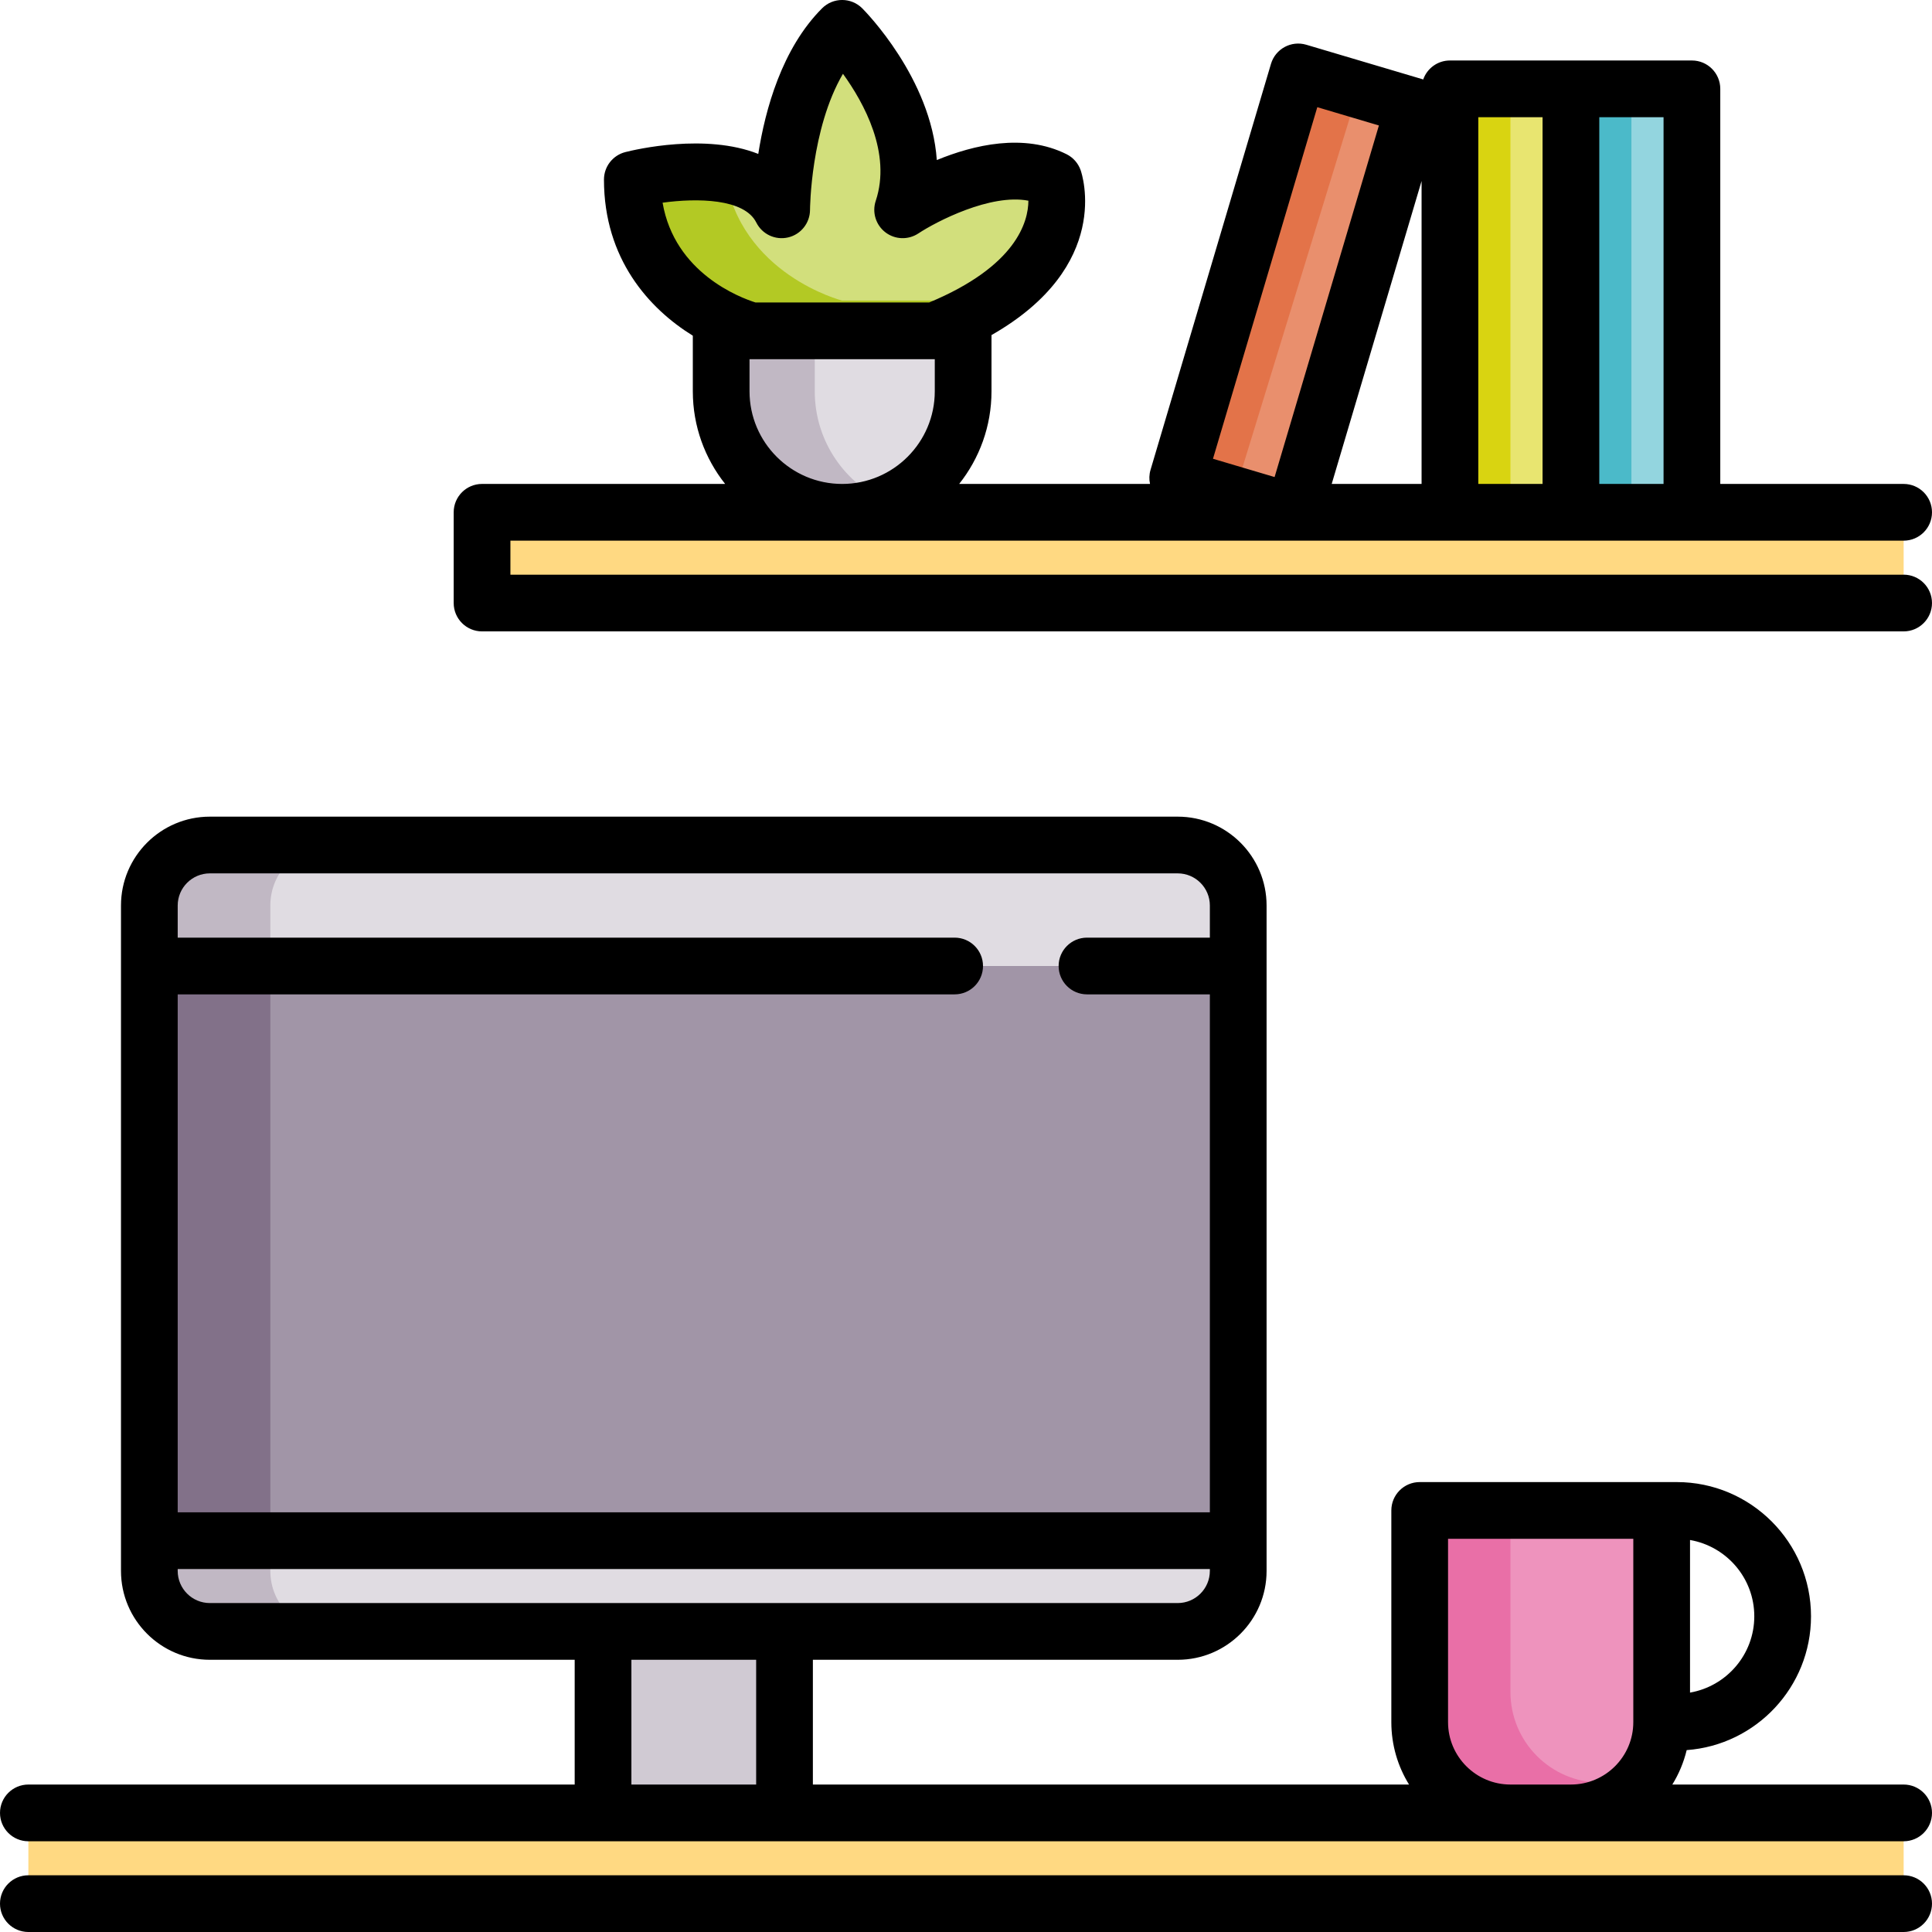 <svg height="512pt" viewBox="0 0 512 512" width="512pt" xmlns="http://www.w3.org/2000/svg"><path d="m159.812 432.344h48.094v48.094h-48.094zm0 0" fill="#d0cad3"/><path d="m312.109 432.344h-256.5c-8.855 0-16.031-7.176-16.031-16.031v-176.344c0-8.855 7.176-16.031 16.031-16.031h256.5c8.855 0 16.031 7.176 16.031 16.031v176.344c0 8.855-7.176 16.031-16.031 16.031zm0 0" fill="#e0dce2"/><path d="m71.641 416.312v-176.344c0-8.855 7.176-16.031 16.031-16.031h-32.062c-8.855 0-16.031 7.176-16.031 16.031v176.344c0 8.855 7.176 16.031 16.031 16.031h32.062c-8.855 0-16.031-7.176-16.031-16.031zm0 0" fill="#c1b8c4"/><path d="m39.578 256h288.562v152.297h-288.562zm0 0" fill="#a195a7"/><path d="m39.578 256h32.062v152.297h-32.062zm0 0" fill="#827189"/><path d="m416.312 480.438h-16.031c-13.281 0-24.047-10.766-24.047-24.047v-56.109h64.125v56.109c0 13.281-10.766 24.047-24.047 24.047zm0 0" fill="#ee93bd"/><path d="m424.328 472.422c-13.281 0-24.047-10.766-24.047-24.047v-48.094h-24.047v56.109c0 13.281 10.766 24.047 24.047 24.047h16.031c7.121 0 13.516-3.098 17.918-8.016zm0 0" fill="#e96fa7"/><path d="m127.75 135.766h376.734v24.047h-376.734zm0 0" fill="#ffd982"/><path d="m416.312 23.547h32.062v112.219h-32.062zm0 0" fill="#93d5df"/><path d="m416.312 23.547h16.031v112.219h-16.031zm0 0" fill="#4bbac9"/><path d="m384.25 23.547h32.062v112.219h-32.062zm0 0" fill="#e8e570"/><path d="m384.25 23.547h16.031v112.219h-16.031zm0 0" fill="#d9d411"/><path d="m344.035 19.047 30.738 9.117-31.918 107.586-30.738-9.121zm0 0" fill="#e98f6d"/><path d="m344.031 19.062-31.922 107.582 14.953 4.438 32.918-107.289zm0 0" fill="#e37349"/><path d="m199.133 87.672s-31.562-8.016-31.562-40.078c0 0 31.562-8.016 39.578 8.016 0 0 0-32.062 16.031-48.094 0 0 24.047 24.047 16.031 48.094 0 0 24.047-16.031 40.078-8.016 0 0 8.516 24.047-31.562 40.078zm0 0" fill="#d2df7c"/><path d="m223.18 79.656s-27.113-6.906-31.066-33.465c-11.461-1.914-24.543 1.402-24.543 1.402 0 32.062 31.562 40.078 31.562 40.078h48.594c6.289-2.516 11.383-5.23 15.5-8.016zm0 0" fill="#b3c924"/><path d="m263.793 45.762c-.164.613-.332 1.223-.535 1.832 0 0 1.359-.902 3.625-2.168-1.031.07-2.062.184-3.09.336zm0 0" fill="#b3c924"/><path d="m223.18 135.766c-17.707 0-32.062-14.355-32.062-32.062v-16.031h64.125v16.031c0 17.707-14.355 32.062-32.062 32.062zm0 0" fill="#e0dce2"/><path d="m215.922 103.703v-16.031h-24.805v16.031c0 17.707 14.355 32.062 32.062 32.062 4.398 0 8.586-.887 12.402-2.488-11.547-4.852-19.66-16.266-19.66-29.574zm0 0" fill="#c1b8c4"/><path d="m7.516 480.438h496.969v24.047h-496.969zm0 0" fill="#ffd982"/><path d="m504.484 152.297h-369.219v-9.016h369.219c4.152 0 7.516-3.367 7.516-7.516 0-4.152-3.363-7.516-7.516-7.516h-48.594v-104.703c0-4.152-3.363-7.516-7.516-7.516h-64.125c-3.281 0-6.062 2.105-7.086 5.035-.086-.027-.172-.062-.258-.09l-30.738-9.121c-3.98-1.176-8.16 1.09-9.344 5.066l-31.918 107.586c-.375 1.262-.402 2.543-.137 3.742h-50.578c5.355-6.75 8.566-15.281 8.566-24.547v-14.902c32.109-18.324 24.02-42.582 23.617-43.719-.648-1.832-1.984-3.34-3.723-4.211-11.305-5.652-24.656-2.461-34.387 1.547-1.496-21.656-18.867-39.312-19.77-40.219-2.938-2.934-7.695-2.934-10.629 0-10.637 10.641-15.07 26.82-16.914 38.594-13.969-5.527-32.461-1.188-35.23-.484-3.332.848-5.664 3.848-5.664 7.285 0 21.012 11.957 34.219 23.547 41.371v14.738c0 9.266 3.211 17.797 8.566 24.547h-64.422c-4.152 0-7.516 3.363-7.516 7.516v24.047c0 4.148 3.363 7.516 7.516 7.516h376.734c4.152 0 7.516-3.367 7.516-7.516 0-4.152-3.363-7.516-7.516-7.516zm-63.625-24.047h-17.031v-97.191h17.031zm-49.094-97.191h17.031v97.191h-17.031zm-42.668-2.656 16.328 4.848-27.645 93.172-16.328-4.844zm27.637 19.566v80.281h-23.82zm-176.309 11c1.559 3.113 5.051 4.746 8.441 3.949 3.387-.793 5.785-3.82 5.797-7.301 0-.25.168-21.43 8.73-36.062 5.605 7.762 12.891 21.07 8.688 33.676-1.016 3.043.02 6.391 2.562 8.34 2.543 1.949 6.051 2.066 8.727.297 4.75-3.145 19.141-10.617 29.168-8.68-.035 5.59-3.18 17.344-26.285 26.969h-46.051c-4.059-1.281-21.418-7.793-24.609-26.441 9.184-1.262 21.66-1.098 24.832 5.254zm-1.793 44.734v-8.516h49.094v8.516c0 13.535-11.012 24.547-24.547 24.547-13.535 0-24.547-11.012-24.547-24.547zm0 0"/><path d="m504.484 472.922h-61.301c1.719-2.785 3.016-5.855 3.805-9.125 18.395-1.344 32.949-16.73 32.949-35.461 0-19.613-15.957-35.57-35.57-35.57h-68.133c-4.148 0-7.516 3.367-7.516 7.516v56.109c0 6.059 1.723 11.723 4.691 16.531h-157.988v-33.062h96.688c12.984 0 23.547-10.562 23.547-23.547v-176.344c0-12.984-10.562-23.547-23.547-23.547h-256.5c-12.984 0-23.547 10.562-23.547 23.547v176.344c0 12.984 10.562 23.547 23.547 23.547h96.688v33.062h-144.781c-4.152 0-7.516 3.367-7.516 7.516 0 4.152 3.363 7.516 7.516 7.516h496.969c4.152 0 7.516-3.363 7.516-7.516 0-4.148-3.363-7.516-7.516-7.516zm-39.578-44.586c0 10.129-7.375 18.547-17.031 20.219v-40.438c9.656 1.672 17.031 10.09 17.031 20.219zm-409.297-196.883h256.5c4.695 0 8.516 3.82 8.516 8.516v8.516h-32.562c-4.148 0-7.516 3.367-7.516 7.516s3.367 7.516 7.516 7.516h32.562v137.266h-273.531v-137.266h205.898c4.152 0 7.516-3.367 7.516-7.516s-3.363-7.516-7.516-7.516h-205.898v-8.516c0-4.695 3.82-8.516 8.516-8.516zm-8.516 184.859v-.5h273.531v.5c0 4.695-3.82 8.516-8.516 8.516h-256.5c-4.695 0-8.516-3.82-8.516-8.516zm120.234 56.609v-33.062h33.062v33.062zm232.953 0c-9.117 0-16.531-7.414-16.531-16.531v-48.594h49.094v48.594c0 9.117-7.414 16.531-16.531 16.531zm0 0"/><path d="m504.484 496.969h-496.969c-4.152 0-7.516 3.367-7.516 7.516 0 4.152 3.363 7.516 7.516 7.516h496.969c4.152 0 7.516-3.363 7.516-7.516 0-4.148-3.363-7.516-7.516-7.516zm0 0"/></svg>